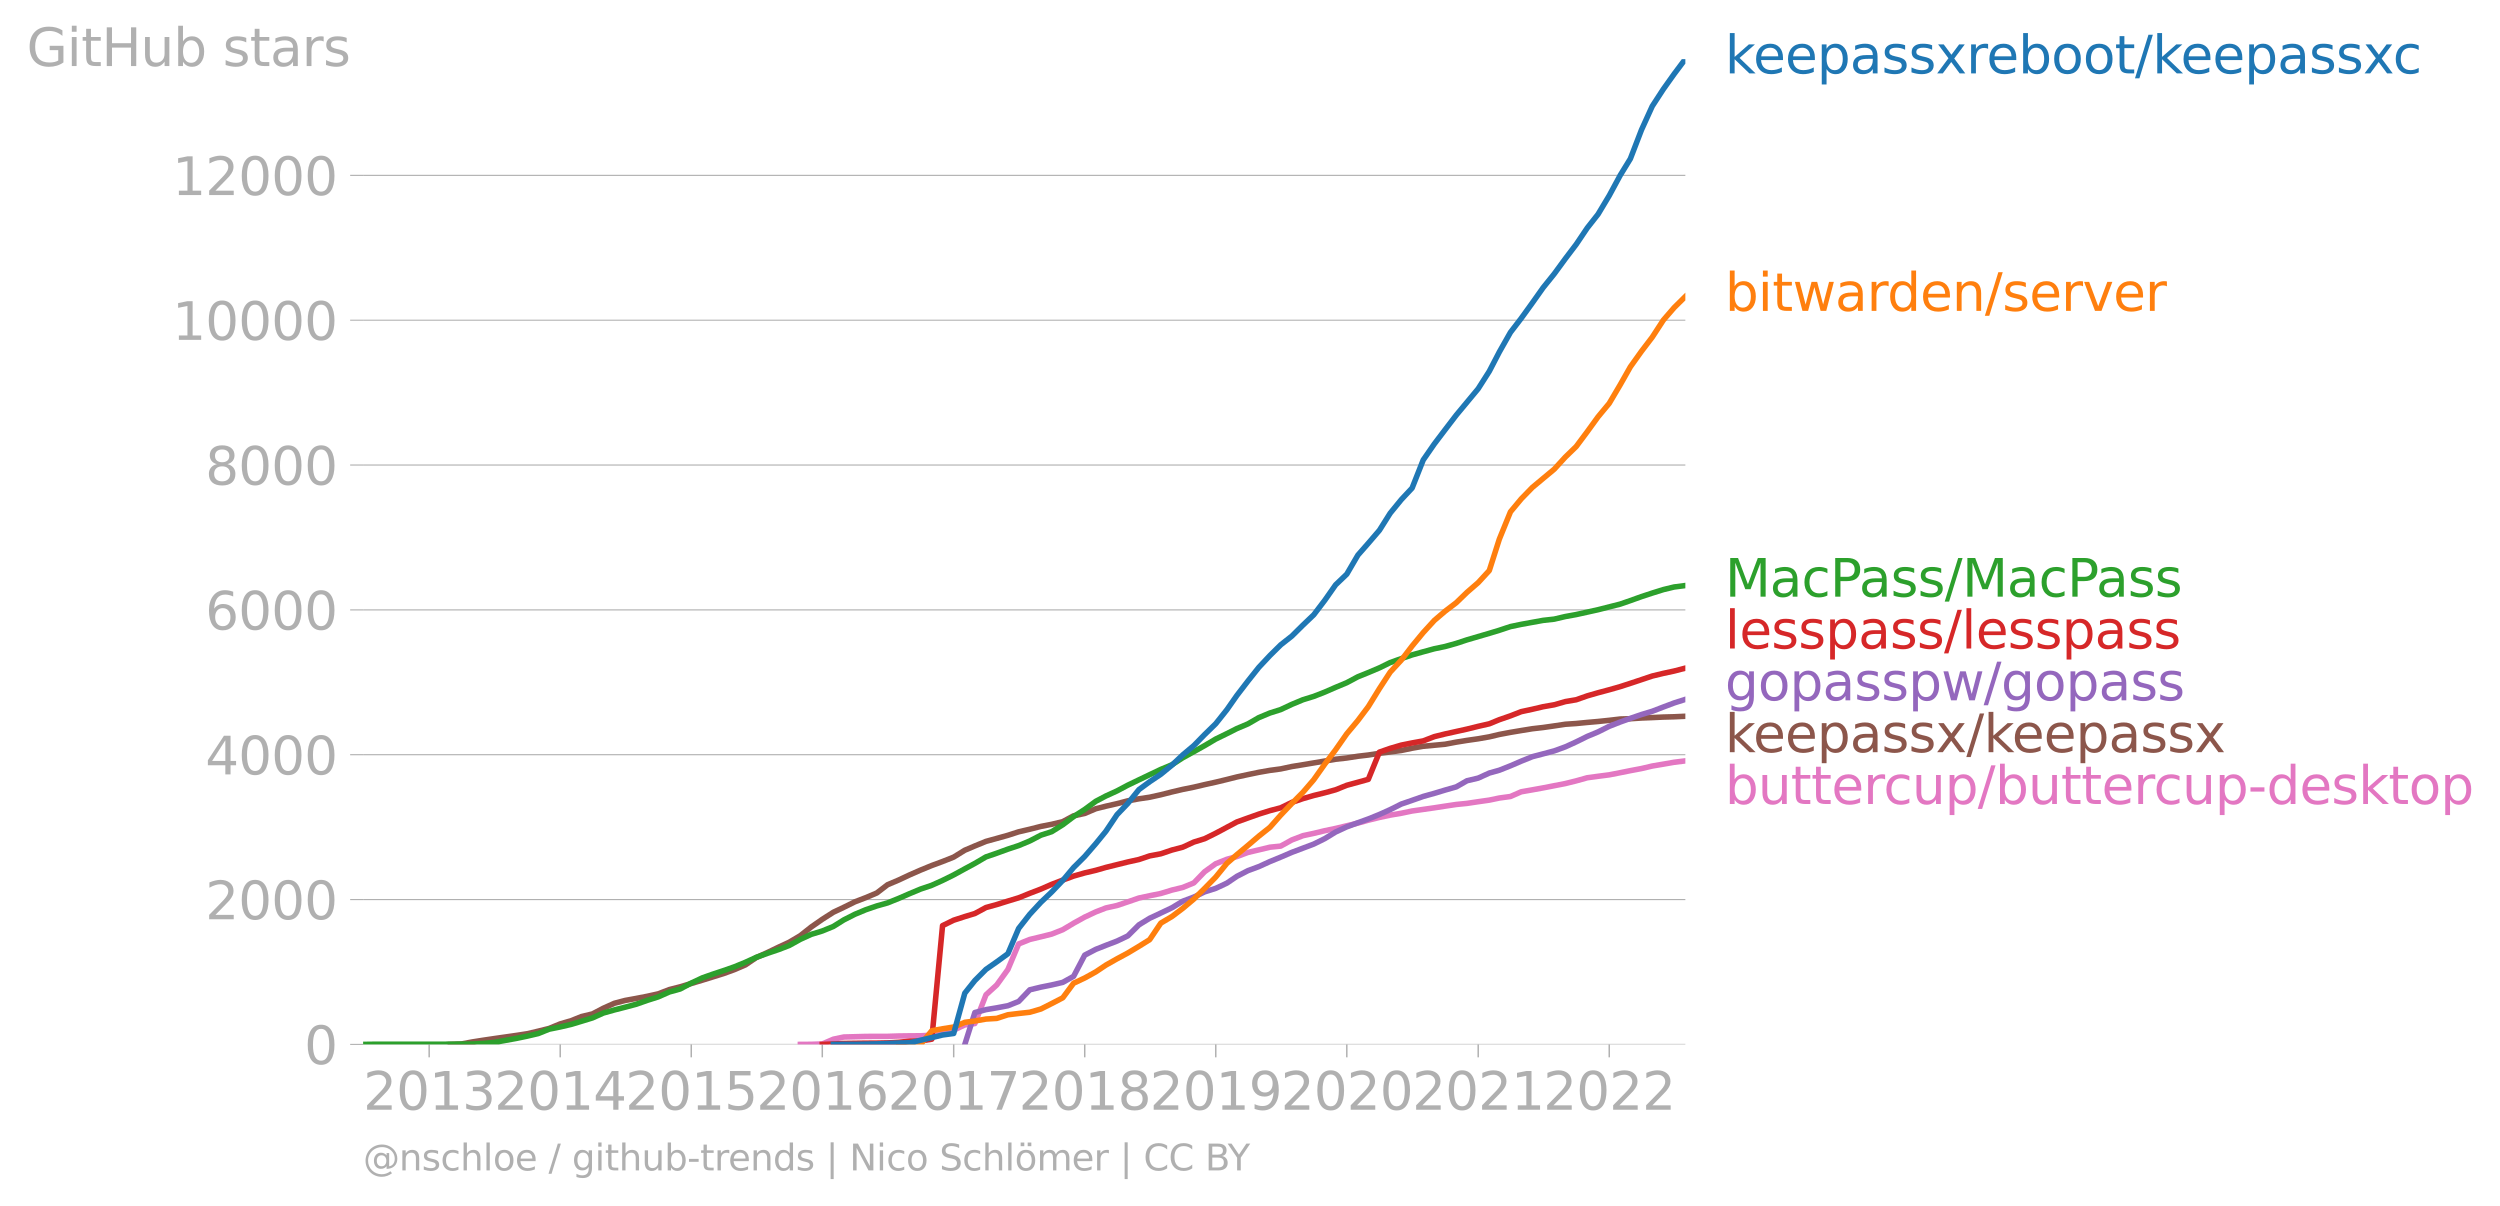 <svg xmlns:xlink="http://www.w3.org/1999/xlink" width="900.291" height="434.142" viewBox="0 0 675.219 325.606" xmlns="http://www.w3.org/2000/svg"><defs><style>*{stroke-linejoin:round;stroke-linecap:butt}</style></defs><g id="figure_1"><path d="M0 325.606h675.219V0H0v325.606z" style="fill:none" id="patch_1"/><g id="axes_1"><path d="M98.073 282.079h357.12V15.967H98.073v266.112z" style="fill:none" id="patch_2"/><g id="matplotlib.axis_1"><g id="xtick_1"><g id="line2d_1"><defs><path id="m5fa709390a" d="M0 0v3.5" style="stroke:#b0b0b0;stroke-width:.4"/></defs><use xlink:href="#m5fa709390a" x="115.915" y="282.079" style="fill:#b0b0b0;stroke:#b0b0b0;stroke-width:.4"/></g><g style="fill:#b0b0b0" transform="matrix(.14 0 0 -.14 98.1 299.717)" id="text_1"><defs><path id="DejaVuSans-32" d="M1228 531h2203V0H469v531q359 372 979 998 621 627 780 809 303 340 423 576 121 236 121 464 0 372-261 606-261 235-680 235-297 0-627-103-329-103-704-313v638q381 153 712 231 332 78 607 78 725 0 1156-363 431-362 431-968 0-288-108-546-107-257-392-607-78-91-497-524-418-433-1181-1211z" transform="scale(.016)"/><path id="DejaVuSans-30" d="M2034 4250q-487 0-733-480-245-479-245-1442 0-959 245-1439 246-480 733-480 491 0 736 480 246 480 246 1439 0 963-246 1442-245 480-736 480zm0 500q785 0 1199-621 414-620 414-1801 0-1178-414-1799Q2819-91 2034-91q-784 0-1198 620-414 621-414 1799 0 1181 414 1801 414 621 1198 621z" transform="scale(.016)"/><path id="DejaVuSans-31" d="M794 531h1031v3560L703 3866v575l1116 225h631V531h1031V0H794v531z" transform="scale(.016)"/><path id="DejaVuSans-33" d="M2597 2516q453-97 707-404 255-306 255-756 0-690-475-1069Q2609-91 1734-91q-293 0-604 58T488 141v609q262-153 574-231 313-78 654-78 593 0 904 234t311 681q0 413-289 645-289 233-804 233h-544v519h569q465 0 712 186t247 536q0 359-255 551-254 193-729 193-260 0-557-57-297-56-653-174v562q360 100 674 150t592 50q719 0 1137-327 419-326 419-882 0-388-222-655t-631-370z" transform="scale(.016)"/></defs><use xlink:href="#DejaVuSans-32"/><use xlink:href="#DejaVuSans-30" x="63.623"/><use xlink:href="#DejaVuSans-31" x="127.246"/><use xlink:href="#DejaVuSans-33" x="190.869"/></g></g><g id="xtick_2"><use xlink:href="#m5fa709390a" x="151.307" y="282.079" style="fill:#b0b0b0;stroke:#b0b0b0;stroke-width:.4" id="line2d_2"/><g style="fill:#b0b0b0" transform="matrix(.14 0 0 -.14 133.492 299.717)" id="text_2"><defs><path id="DejaVuSans-34" d="M2419 4116 825 1625h1594v2491zm-166 550h794V1625h666v-525h-666V0h-628v1100H313v609l1940 2957z" transform="scale(.016)"/></defs><use xlink:href="#DejaVuSans-32"/><use xlink:href="#DejaVuSans-30" x="63.623"/><use xlink:href="#DejaVuSans-31" x="127.246"/><use xlink:href="#DejaVuSans-34" x="190.869"/></g></g><g id="xtick_3"><use xlink:href="#m5fa709390a" x="186.699" y="282.079" style="fill:#b0b0b0;stroke:#b0b0b0;stroke-width:.4" id="line2d_3"/><g style="fill:#b0b0b0" transform="matrix(.14 0 0 -.14 168.884 299.717)" id="text_3"><defs><path id="DejaVuSans-35" d="M691 4666h2478v-532H1269V2991q137 47 274 70 138 23 276 23 781 0 1237-428 457-428 457-1159 0-753-469-1171Q2575-91 1722-91q-294 0-599 50Q819 9 494 109v635q281-153 581-228t634-75q541 0 856 284 316 284 316 772 0 487-316 771-315 285-856 285-253 0-505-56-251-56-513-175v2344z" transform="scale(.016)"/></defs><use xlink:href="#DejaVuSans-32"/><use xlink:href="#DejaVuSans-30" x="63.623"/><use xlink:href="#DejaVuSans-31" x="127.246"/><use xlink:href="#DejaVuSans-35" x="190.869"/></g></g><g id="xtick_4"><use xlink:href="#m5fa709390a" x="222.091" y="282.079" style="fill:#b0b0b0;stroke:#b0b0b0;stroke-width:.4" id="line2d_4"/><g style="fill:#b0b0b0" transform="matrix(.14 0 0 -.14 204.276 299.717)" id="text_4"><defs><path id="DejaVuSans-36" d="M2113 2584q-425 0-674-291-248-290-248-796 0-503 248-796 249-292 674-292t673 292q248 293 248 796 0 506-248 796-248 291-673 291zm1253 1979v-575q-238 112-480 171-242 60-480 60-625 0-955-422-329-422-376-1275 184 272 462 417 279 145 613 145 703 0 1111-427 408-426 408-1160 0-719-425-1154Q2819-91 2113-91q-810 0-1238 620-428 621-428 1799 0 1106 525 1764t1409 658q238 0 480-47t505-140z" transform="scale(.016)"/></defs><use xlink:href="#DejaVuSans-32"/><use xlink:href="#DejaVuSans-30" x="63.623"/><use xlink:href="#DejaVuSans-31" x="127.246"/><use xlink:href="#DejaVuSans-36" x="190.869"/></g></g><g id="xtick_5"><use xlink:href="#m5fa709390a" x="257.58" y="282.079" style="fill:#b0b0b0;stroke:#b0b0b0;stroke-width:.4" id="line2d_5"/><g style="fill:#b0b0b0" transform="matrix(.14 0 0 -.14 239.765 299.717)" id="text_5"><defs><path id="DejaVuSans-37" d="M525 4666h3000v-269L1831 0h-659l1594 4134H525v532z" transform="scale(.016)"/></defs><use xlink:href="#DejaVuSans-32"/><use xlink:href="#DejaVuSans-30" x="63.623"/><use xlink:href="#DejaVuSans-31" x="127.246"/><use xlink:href="#DejaVuSans-37" x="190.869"/></g></g><g id="xtick_6"><use xlink:href="#m5fa709390a" x="292.972" y="282.079" style="fill:#b0b0b0;stroke:#b0b0b0;stroke-width:.4" id="line2d_6"/><g style="fill:#b0b0b0" transform="matrix(.14 0 0 -.14 275.157 299.717)" id="text_6"><defs><path id="DejaVuSans-38" d="M2034 2216q-450 0-708-241-257-241-257-662 0-422 257-663 258-241 708-241t709 242q260 243 260 662 0 421-258 662-257 241-711 241zm-631 268q-406 100-633 378-226 279-226 679 0 559 398 884 399 325 1092 325 697 0 1094-325t397-884q0-400-227-679-226-278-629-378 456-106 710-416 255-309 255-755 0-679-414-1042Q2806-91 2034-91q-771 0-1186 362-414 363-414 1042 0 446 256 755 257 310 713 416zm-231 997q0-362 226-565 227-203 636-203 407 0 636 203 230 203 230 565 0 363-230 566-229 203-636 203-409 0-636-203-226-203-226-566z" transform="scale(.016)"/></defs><use xlink:href="#DejaVuSans-32"/><use xlink:href="#DejaVuSans-30" x="63.623"/><use xlink:href="#DejaVuSans-31" x="127.246"/><use xlink:href="#DejaVuSans-38" x="190.869"/></g></g><g id="xtick_7"><use xlink:href="#m5fa709390a" x="328.364" y="282.079" style="fill:#b0b0b0;stroke:#b0b0b0;stroke-width:.4" id="line2d_7"/><g style="fill:#b0b0b0" transform="matrix(.14 0 0 -.14 310.549 299.717)" id="text_7"><defs><path id="DejaVuSans-39" d="M703 97v575q238-113 481-172 244-59 479-59 625 0 954 420 330 420 377 1277-181-269-460-413-278-144-615-144-700 0-1108 423-408 424-408 1159 0 718 425 1152 425 435 1131 435 810 0 1236-621 427-620 427-1801 0-1103-524-1761Q2575-91 1691-91q-238 0-482 47Q966 3 703 97zm1256 1978q425 0 673 290 249 291 249 798 0 503-249 795-248 292-673 292t-673-292q-248-292-248-795 0-507 248-798 248-290 673-290z" transform="scale(.016)"/></defs><use xlink:href="#DejaVuSans-32"/><use xlink:href="#DejaVuSans-30" x="63.623"/><use xlink:href="#DejaVuSans-31" x="127.246"/><use xlink:href="#DejaVuSans-39" x="190.869"/></g></g><g id="xtick_8"><use xlink:href="#m5fa709390a" x="363.756" y="282.079" style="fill:#b0b0b0;stroke:#b0b0b0;stroke-width:.4" id="line2d_8"/><g style="fill:#b0b0b0" transform="matrix(.14 0 0 -.14 345.94 299.717)" id="text_8"><use xlink:href="#DejaVuSans-32"/><use xlink:href="#DejaVuSans-30" x="63.623"/><use xlink:href="#DejaVuSans-32" x="127.246"/><use xlink:href="#DejaVuSans-30" x="190.869"/></g></g><g id="xtick_9"><use xlink:href="#m5fa709390a" x="399.245" y="282.079" style="fill:#b0b0b0;stroke:#b0b0b0;stroke-width:.4" id="line2d_9"/><g style="fill:#b0b0b0" transform="matrix(.14 0 0 -.14 381.43 299.717)" id="text_9"><use xlink:href="#DejaVuSans-32"/><use xlink:href="#DejaVuSans-30" x="63.623"/><use xlink:href="#DejaVuSans-32" x="127.246"/><use xlink:href="#DejaVuSans-31" x="190.869"/></g></g><g id="xtick_10"><use xlink:href="#m5fa709390a" x="434.637" y="282.079" style="fill:#b0b0b0;stroke:#b0b0b0;stroke-width:.4" id="line2d_10"/><g style="fill:#b0b0b0" transform="matrix(.14 0 0 -.14 416.822 299.717)" id="text_10"><use xlink:href="#DejaVuSans-32"/><use xlink:href="#DejaVuSans-30" x="63.623"/><use xlink:href="#DejaVuSans-32" x="127.246"/><use xlink:href="#DejaVuSans-32" x="190.869"/></g></g></g><g id="matplotlib.axis_2"><g id="ytick_1"><path d="M98.073 282.079h357.12" clip-path="url(#p18f55f72d2)" style="fill:none;stroke:#b0b0b0;stroke-width:.3;stroke-linecap:square" id="line2d_11"/><g id="line2d_12"><defs><path id="mf8db363293" d="M0 0h-3.5" style="stroke:#b0b0b0;stroke-width:.3"/></defs><use xlink:href="#mf8db363293" x="98.073" y="282.079" style="fill:#b0b0b0;stroke:#b0b0b0;stroke-width:.3"/></g><use xlink:href="#DejaVuSans-30" style="fill:#b0b0b0" transform="matrix(.14 0 0 -.14 82.166 287.398)" id="text_11"/></g><g id="ytick_2"><path d="M98.073 242.96h357.12" clip-path="url(#p18f55f72d2)" style="fill:none;stroke:#b0b0b0;stroke-width:.3;stroke-linecap:square" id="line2d_13"/><use xlink:href="#mf8db363293" x="98.073" y="242.959" style="fill:#b0b0b0;stroke:#b0b0b0;stroke-width:.3" id="line2d_14"/><g style="fill:#b0b0b0" transform="matrix(.14 0 0 -.14 55.443 248.278)" id="text_12"><use xlink:href="#DejaVuSans-32"/><use xlink:href="#DejaVuSans-30" x="63.623"/><use xlink:href="#DejaVuSans-30" x="127.246"/><use xlink:href="#DejaVuSans-30" x="190.869"/></g></g><g id="ytick_3"><path d="M98.073 203.84h357.12" clip-path="url(#p18f55f72d2)" style="fill:none;stroke:#b0b0b0;stroke-width:.3;stroke-linecap:square" id="line2d_15"/><use xlink:href="#mf8db363293" x="98.073" y="203.84" style="fill:#b0b0b0;stroke:#b0b0b0;stroke-width:.3" id="line2d_16"/><g style="fill:#b0b0b0" transform="matrix(.14 0 0 -.14 55.443 209.158)" id="text_13"><use xlink:href="#DejaVuSans-34"/><use xlink:href="#DejaVuSans-30" x="63.623"/><use xlink:href="#DejaVuSans-30" x="127.246"/><use xlink:href="#DejaVuSans-30" x="190.869"/></g></g><g id="ytick_4"><path d="M98.073 164.72h357.12" clip-path="url(#p18f55f72d2)" style="fill:none;stroke:#b0b0b0;stroke-width:.3;stroke-linecap:square" id="line2d_17"/><use xlink:href="#mf8db363293" x="98.073" y="164.72" style="fill:#b0b0b0;stroke:#b0b0b0;stroke-width:.3" id="line2d_18"/><g style="fill:#b0b0b0" transform="matrix(.14 0 0 -.14 55.443 170.039)" id="text_14"><use xlink:href="#DejaVuSans-36"/><use xlink:href="#DejaVuSans-30" x="63.623"/><use xlink:href="#DejaVuSans-30" x="127.246"/><use xlink:href="#DejaVuSans-30" x="190.869"/></g></g><g id="ytick_5"><path d="M98.073 125.6h357.12" clip-path="url(#p18f55f72d2)" style="fill:none;stroke:#b0b0b0;stroke-width:.3;stroke-linecap:square" id="line2d_19"/><use xlink:href="#mf8db363293" x="98.073" y="125.6" style="fill:#b0b0b0;stroke:#b0b0b0;stroke-width:.3" id="line2d_20"/><g style="fill:#b0b0b0" transform="matrix(.14 0 0 -.14 55.443 130.919)" id="text_15"><use xlink:href="#DejaVuSans-38"/><use xlink:href="#DejaVuSans-30" x="63.623"/><use xlink:href="#DejaVuSans-30" x="127.246"/><use xlink:href="#DejaVuSans-30" x="190.869"/></g></g><g id="ytick_6"><path d="M98.073 86.48h357.12" clip-path="url(#p18f55f72d2)" style="fill:none;stroke:#b0b0b0;stroke-width:.3;stroke-linecap:square" id="line2d_21"/><use xlink:href="#mf8db363293" x="98.073" y="86.48" style="fill:#b0b0b0;stroke:#b0b0b0;stroke-width:.3" id="line2d_22"/><g style="fill:#b0b0b0" transform="matrix(.14 0 0 -.14 46.536 91.8)" id="text_16"><use xlink:href="#DejaVuSans-31"/><use xlink:href="#DejaVuSans-30" x="63.623"/><use xlink:href="#DejaVuSans-30" x="127.246"/><use xlink:href="#DejaVuSans-30" x="190.869"/><use xlink:href="#DejaVuSans-30" x="254.492"/></g></g><g id="ytick_7"><path d="M98.073 47.36h357.12" clip-path="url(#p18f55f72d2)" style="fill:none;stroke:#b0b0b0;stroke-width:.3;stroke-linecap:square" id="line2d_23"/><use xlink:href="#mf8db363293" x="98.073" y="47.361" style="fill:#b0b0b0;stroke:#b0b0b0;stroke-width:.3" id="line2d_24"/><g style="fill:#b0b0b0" transform="matrix(.14 0 0 -.14 46.536 52.68)" id="text_17"><use xlink:href="#DejaVuSans-31"/><use xlink:href="#DejaVuSans-32" x="63.623"/><use xlink:href="#DejaVuSans-30" x="127.246"/><use xlink:href="#DejaVuSans-30" x="190.869"/><use xlink:href="#DejaVuSans-30" x="254.492"/></g></g><g style="fill:#b0b0b0" transform="matrix(.14 0 0 -.14 7.2 17.838)" id="text_18"><defs><path id="DejaVuSans-47" d="M3809 666v1253H2778v519h1656V434q-365-259-806-392-440-133-940-133-1094 0-1712 639-617 640-617 1780 0 1144 617 1783 618 639 1712 639 456 0 867-113 411-112 758-331v-672q-350 297-744 447t-828 150q-857 0-1287-478-429-478-429-1425 0-944 429-1422 430-478 1287-478 334 0 596 58 263 58 472 180z" transform="scale(.016)"/><path id="DejaVuSans-69" d="M603 3500h575V0H603v3500zm0 1363h575v-729H603v729z" transform="scale(.016)"/><path id="DejaVuSans-74" d="M1172 4494v-994h1184v-447H1172V1153q0-428 117-550t477-122h590V0h-590q-666 0-919 248-253 249-253 905v1900H172v447h422v994h578z" transform="scale(.016)"/><path id="DejaVuSans-48" d="M628 4666h631V2753h2294v1913h631V0h-631v2222H1259V0H628v4666z" transform="scale(.016)"/><path id="DejaVuSans-75" d="M544 1381v2119h575V1403q0-497 193-746 194-248 582-248 465 0 735 297 271 297 271 810v1984h575V0h-575v538q-209-319-486-474-276-155-642-155-603 0-916 375-312 375-312 1097zm1447 2203z" transform="scale(.016)"/><path id="DejaVuSans-62" d="M3116 1747q0 634-261 995t-717 361q-457 0-718-361t-261-995q0-634 261-995t718-361q456 0 717 361t261 995zM1159 2969q182 312 458 463 277 152 661 152 638 0 1036-506 399-506 399-1331T3314 415Q2916-91 2278-91q-384 0-661 152-276 152-458 464V0H581v4863h578V2969z" transform="scale(.016)"/><path id="DejaVuSans-73" d="M2834 3397v-544q-243 125-506 187-262 63-544 63-428 0-642-131t-214-394q0-200 153-314t616-217l197-44q612-131 870-370t258-667q0-488-386-773Q2250-91 1575-91q-281 0-586 55T347 128v594q319-166 628-249 309-82 613-82 406 0 624 139 219 139 219 392 0 234-158 359-157 125-692 241l-200 47q-534 112-772 345-237 233-237 639 0 494 350 762 350 269 994 269 318 0 599-47 282-46 519-140z" transform="scale(.016)"/><path id="DejaVuSans-61" d="M2194 1759q-697 0-966-159t-269-544q0-306 202-486 202-179 548-179 479 0 768 339t289 901v128h-572zm1147 238V0h-575v531q-197-318-491-470T1556-91q-537 0-855 302-317 302-317 808 0 590 395 890 396 300 1180 300h807v57q0 397-261 614t-733 217q-300 0-585-72-284-72-546-216v532q315 122 612 182 297 61 578 61 760 0 1135-394 375-393 375-1193z" transform="scale(.016)"/><path id="DejaVuSans-72" d="M2631 2963q-97 56-211 82-114 27-251 27-488 0-749-317t-261-911V0H581v3500h578v-544q182 319 472 473 291 155 707 155 59 0 131-8 72-7 159-23l3-590z" transform="scale(.016)"/></defs><use xlink:href="#DejaVuSans-47"/><use xlink:href="#DejaVuSans-69" x="77.49"/><use xlink:href="#DejaVuSans-74" x="105.273"/><use xlink:href="#DejaVuSans-48" x="144.482"/><use xlink:href="#DejaVuSans-75" x="219.678"/><use xlink:href="#DejaVuSans-62" x="283.057"/><use xlink:href="#DejaVuSans-20" x="346.533"/><use xlink:href="#DejaVuSans-73" x="378.32"/><use xlink:href="#DejaVuSans-74" x="430.42"/><use xlink:href="#DejaVuSans-61" x="469.629"/><use xlink:href="#DejaVuSans-72" x="530.908"/><use xlink:href="#DejaVuSans-73" x="572.021"/></g></g><path d="m216.176 282.079 2.909-.02 3.006-.097 3.006-1.291 2.811-.587 3.006-.078 2.91-.079 3.005-.02h2.91l3.005-.097 3.006-.04 2.909-.019 3.006-.156 2.909-.841 3.006-.528 3.006-1.409 2.715-.371 3.005-7.766 2.91-2.66 3.005-4.166 2.91-6.905 3.005-1.212 3.006-.724 2.909-.724 3.006-1.193 2.909-1.74 3.006-1.663 3.006-1.409 2.715-1.056 3.005-.665 2.91-.978 3.005-1.037 2.91-.625 3.005-.607 3.006-.92 2.909-.703 3.006-1.233 2.909-3.012 3.006-2.17 3.006-1.194 2.715-.743 3.005-1.115 2.91-.685 3.005-.724 2.91-.293 3.005-1.663 3.006-1.154 2.909-.625 3.006-.724 2.909-.607 3.006-.723 3.006-.724 2.812-.782 3.005-.744 2.91-.626 3.005-.508 2.91-.606 3.005-.43 3.006-.431 2.909-.45 3.006-.45 2.909-.293 3.006-.45 3.006-.43 2.715-.568 3.005-.41 2.91-1.272 3.005-.528 2.91-.528 3.005-.587 3.006-.587 2.909-.723 3.006-.841 2.909-.392 3.006-.39 3.006-.588 2.715-.547 3.005-.568 2.91-.684 3.005-.509 2.91-.508 3.005-.372" clip-path="url(#p18f55f72d2)" style="fill:none;stroke:#e377c2;stroke-width:1.5;stroke-linecap:square" id="line2d_25"/><path d="m121.635 282.079 3.006-.117 2.91-.548 3.005-.47 2.91-.43 3.005-.43 3.006-.43 2.909-.45 3.006-.704 2.909-.724 3.006-1.232 3.005-.88 2.715-1.096 3.006-.724 2.91-1.525 3.005-1.35 2.91-.763 3.005-.548 3.006-.586 2.909-.646 3.006-1.154 2.909-.743 3.006-.9 3.006-.9 2.715-.84 3.005-.94 2.91-1.056 3.005-1.29 2.91-1.976 3.005-1.35 3.006-1.447 2.909-1.35 3.006-1.78 2.909-2.308 3.006-2.093 3.006-1.917 2.811-1.33 3.006-1.486 2.91-1.115 3.005-1.272 2.91-2.23 3.005-1.27 3.006-1.41 2.909-1.27 3.006-1.233 2.909-1.076 3.006-1.193 3.006-1.858 2.715-1.154 3.005-1.232 2.91-.802 3.005-.841 2.91-.94 3.005-.703 3.006-.763 2.909-.567 3.006-.724 2.909-1.565 3.006-.645 3.006-1.272 2.715-.684 3.005-.685 2.91-.763 3.005-.548 2.91-.43 3.005-.665 3.006-.763 2.909-.684 3.006-.607 2.909-.684 3.006-.665 3.006-.724 2.715-.685 3.005-.645 2.91-.606 3.005-.529 2.91-.39 3.005-.646 3.006-.49 2.909-.488 3.006-.509 2.909-.489 3.006-.332 3.006-.47 2.812-.332 3.005-.47 2.91-.352 3.005-.41 2.91-.607 3.005-.528 3.006-.274 2.909-.274 3.006-.567 2.909-.47 3.006-.43 3.006-.528 2.715-.645 3.005-.567 2.91-.49 3.005-.488 2.91-.333 3.005-.43 3.006-.45 2.909-.196 3.006-.293 2.909-.254 3.006-.313 3.006-.352 2.715-.079 3.005-.195 2.91-.118 3.005-.137 2.91-.078 3.005-.137" clip-path="url(#p18f55f72d2)" style="fill:none;stroke:#8c564b;stroke-width:1.5;stroke-linecap:square" id="line2d_26"/><path d="m260.586 282.079 2.715-8.606 3.005-.783 2.91-.489 3.005-.567 2.91-1.154 3.005-3.15 3.006-.723 2.909-.587 3.006-.704 2.909-1.623 3.006-5.731 3.006-1.565 2.715-1.076 3.005-1.154 2.91-1.389 3.005-2.992 2.91-1.78 3.005-1.409 3.006-1.427 2.909-1.76 3.006-1.135 2.909-1.39 3.006-.958 3.006-1.408 2.715-1.838 3.005-1.546 2.91-1.075 3.005-1.37 2.91-1.193 3.005-1.29 3.006-1.135 2.909-1.096 3.006-1.486 2.909-1.78 3.006-1.389 3.006-1.115 2.812-1.017 3.005-1.213 2.91-1.31 3.005-1.506 2.91-.998 3.005-1.056 3.006-.841 2.909-.88 3.006-.86 2.909-1.663 3.006-.705 3.006-1.369 2.715-.763 3.005-1.193 2.91-1.252 3.005-1.212 2.91-.763 3.005-.802 3.006-1.096 2.909-1.33 3.006-1.486 2.909-1.213 3.006-1.506 3.006-1.174 2.715-.978 3.005-1.036 2.91-.88 3.005-1.154 2.91-1.096 3.005-.958" clip-path="url(#p18f55f72d2)" style="fill:none;stroke:#9467bd;stroke-width:1.5;stroke-linecap:square" id="line2d_27"/><g style="fill:#1f77b4" transform="matrix(.14 0 0 -.14 465.907 19.83)" id="text_19"><defs><path id="DejaVuSans-6b" d="M581 4863h578V1991l1716 1509h734L1753 1863 3688 0h-750L1159 1709V0H581v4863z" transform="scale(.016)"/><path id="DejaVuSans-65" d="M3597 1894v-281H953q38-594 358-905t892-311q331 0 642 81t618 244V178Q3153 47 2828-22t-659-69q-838 0-1327 487-489 488-489 1320 0 859 464 1363 464 505 1252 505 706 0 1117-455 411-454 411-1235zm-575 169q-6 471-264 752-258 282-683 282-481 0-770-272t-333-766l2050 4z" transform="scale(.016)"/><path id="DejaVuSans-70" d="M1159 525v-1856H581v4831h578v-531q182 312 458 463 277 152 661 152 638 0 1036-506 399-506 399-1331T3314 415Q2916-91 2278-91q-384 0-661 152-276 152-458 464zm1957 1222q0 634-261 995t-717 361q-457 0-718-361t-261-995q0-634 261-995t718-361q456 0 717 361t261 995z" transform="scale(.016)"/><path id="DejaVuSans-78" d="M3513 3500 2247 1797 3578 0h-678L1881 1375 863 0H184l1360 1831L300 3500h678l928-1247 928 1247h679z" transform="scale(.016)"/><path id="DejaVuSans-6f" d="M1959 3097q-462 0-731-361t-269-989q0-628 267-989 268-361 733-361 460 0 728 362 269 363 269 988 0 622-269 986-268 364-728 364zm0 487q750 0 1178-488 429-487 429-1349 0-859-429-1349Q2709-91 1959-91q-753 0-1180 489-426 490-426 1349 0 862 426 1349 427 488 1180 488z" transform="scale(.016)"/><path id="DejaVuSans-2f" d="M1625 4666h531L531-594H0l1625 5260z" transform="scale(.016)"/><path id="DejaVuSans-63" d="M3122 3366v-538q-244 135-489 202t-495 67q-560 0-870-355-309-354-309-995t309-996q310-354 870-354 250 0 495 67t489 202V134Q2881 22 2623-34q-257-57-548-57-791 0-1257 497-465 497-465 1341 0 856 470 1346 471 491 1290 491 265 0 518-55 253-54 491-163z" transform="scale(.016)"/></defs><use xlink:href="#DejaVuSans-6b"/><use xlink:href="#DejaVuSans-65" x="54.285"/><use xlink:href="#DejaVuSans-65" x="115.809"/><use xlink:href="#DejaVuSans-70" x="177.332"/><use xlink:href="#DejaVuSans-61" x="240.809"/><use xlink:href="#DejaVuSans-73" x="302.088"/><use xlink:href="#DejaVuSans-73" x="354.188"/><use xlink:href="#DejaVuSans-78" x="406.287"/><use xlink:href="#DejaVuSans-72" x="465.467"/><use xlink:href="#DejaVuSans-65" x="504.33"/><use xlink:href="#DejaVuSans-62" x="565.854"/><use xlink:href="#DejaVuSans-6f" x="629.33"/><use xlink:href="#DejaVuSans-6f" x="690.512"/><use xlink:href="#DejaVuSans-74" x="751.693"/><use xlink:href="#DejaVuSans-2f" x="790.902"/><use xlink:href="#DejaVuSans-6b" x="824.594"/><use xlink:href="#DejaVuSans-65" x="878.879"/><use xlink:href="#DejaVuSans-65" x="940.402"/><use xlink:href="#DejaVuSans-70" x="1001.926"/><use xlink:href="#DejaVuSans-61" x="1065.402"/><use xlink:href="#DejaVuSans-73" x="1126.682"/><use xlink:href="#DejaVuSans-73" x="1178.781"/><use xlink:href="#DejaVuSans-78" x="1230.881"/><use xlink:href="#DejaVuSans-63" x="1288.311"/></g><g style="fill:#ff7f0e" transform="matrix(.14 0 0 -.14 465.907 83.967)" id="text_20"><defs><path id="DejaVuSans-77" d="M269 3500h575l719-2731 715 2731h678l719-2731 716 2731h575L4050 0h-678l-753 2869L1863 0h-679L269 3500z" transform="scale(.016)"/><path id="DejaVuSans-64" d="M2906 2969v1894h575V0h-575v525q-181-312-458-464-276-152-664-152-634 0-1033 506-398 507-398 1332t398 1331q399 506 1033 506 388 0 664-152 277-151 458-463zM947 1747q0-634 261-995t717-361q456 0 718 361 263 361 263 995t-263 995q-262 361-718 361t-717-361q-261-361-261-995z" transform="scale(.016)"/><path id="DejaVuSans-6e" d="M3513 2113V0h-575v2094q0 497-194 743-194 247-581 247-466 0-735-297-269-296-269-809V0H581v3500h578v-544q207 316 486 472 280 156 646 156 603 0 912-373 310-373 310-1098z" transform="scale(.016)"/><path id="DejaVuSans-76" d="M191 3500h609L1894 563l1094 2937h609L2284 0h-781L191 3500z" transform="scale(.016)"/></defs><use xlink:href="#DejaVuSans-62"/><use xlink:href="#DejaVuSans-69" x="63.477"/><use xlink:href="#DejaVuSans-74" x="91.26"/><use xlink:href="#DejaVuSans-77" x="130.469"/><use xlink:href="#DejaVuSans-61" x="212.256"/><use xlink:href="#DejaVuSans-72" x="273.535"/><use xlink:href="#DejaVuSans-64" x="312.898"/><use xlink:href="#DejaVuSans-65" x="376.375"/><use xlink:href="#DejaVuSans-6e" x="437.898"/><use xlink:href="#DejaVuSans-2f" x="501.277"/><use xlink:href="#DejaVuSans-73" x="534.969"/><use xlink:href="#DejaVuSans-65" x="587.068"/><use xlink:href="#DejaVuSans-72" x="648.592"/><use xlink:href="#DejaVuSans-76" x="689.705"/><use xlink:href="#DejaVuSans-65" x="748.885"/><use xlink:href="#DejaVuSans-72" x="810.408"/></g><g style="fill:#2ca02c" transform="matrix(.14 0 0 -.14 465.907 161.152)" id="text_21"><defs><path id="DejaVuSans-4d" d="M628 4666h941l1190-3175 1197 3175h941V0h-616v4097L3078 897h-634L1241 4097V0H628v4666z" transform="scale(.016)"/><path id="DejaVuSans-50" d="M1259 4147V2394h794q441 0 681 228 241 228 241 650 0 419-241 647-240 228-681 228h-794zm-631 519h1425q785 0 1186-355 402-355 402-1039 0-691-402-1044-401-353-1186-353h-794V0H628v4666z" transform="scale(.016)"/></defs><use xlink:href="#DejaVuSans-4d"/><use xlink:href="#DejaVuSans-61" x="86.279"/><use xlink:href="#DejaVuSans-63" x="147.559"/><use xlink:href="#DejaVuSans-50" x="202.539"/><use xlink:href="#DejaVuSans-61" x="258.342"/><use xlink:href="#DejaVuSans-73" x="319.621"/><use xlink:href="#DejaVuSans-73" x="371.721"/><use xlink:href="#DejaVuSans-2f" x="423.82"/><use xlink:href="#DejaVuSans-4d" x="457.512"/><use xlink:href="#DejaVuSans-61" x="543.791"/><use xlink:href="#DejaVuSans-63" x="605.07"/><use xlink:href="#DejaVuSans-50" x="660.051"/><use xlink:href="#DejaVuSans-61" x="715.854"/><use xlink:href="#DejaVuSans-73" x="777.133"/><use xlink:href="#DejaVuSans-73" x="829.232"/></g><g style="fill:#d62728" transform="matrix(.14 0 0 -.14 465.907 175.152)" id="text_22"><defs><path id="DejaVuSans-6c" d="M603 4863h575V0H603v4863z" transform="scale(.016)"/></defs><use xlink:href="#DejaVuSans-6c"/><use xlink:href="#DejaVuSans-65" x="27.783"/><use xlink:href="#DejaVuSans-73" x="89.307"/><use xlink:href="#DejaVuSans-73" x="141.406"/><use xlink:href="#DejaVuSans-70" x="193.506"/><use xlink:href="#DejaVuSans-61" x="256.982"/><use xlink:href="#DejaVuSans-73" x="318.262"/><use xlink:href="#DejaVuSans-73" x="370.361"/><use xlink:href="#DejaVuSans-2f" x="422.461"/><use xlink:href="#DejaVuSans-6c" x="456.152"/><use xlink:href="#DejaVuSans-65" x="483.936"/><use xlink:href="#DejaVuSans-73" x="545.459"/><use xlink:href="#DejaVuSans-73" x="597.559"/><use xlink:href="#DejaVuSans-70" x="649.658"/><use xlink:href="#DejaVuSans-61" x="713.135"/><use xlink:href="#DejaVuSans-73" x="774.414"/><use xlink:href="#DejaVuSans-73" x="826.514"/></g><g style="fill:#9467bd" transform="matrix(.14 0 0 -.14 465.907 189.152)" id="text_23"><defs><path id="DejaVuSans-67" d="M2906 1791q0 625-258 968-257 344-723 344-462 0-720-344-258-343-258-968 0-622 258-966t720-344q466 0 723 344 258 344 258 966zm575-1357q0-893-397-1329-396-436-1215-436-303 0-572 45t-522 139v559q253-137 500-202 247-66 503-66 566 0 847 295t281 892v285q-178-310-456-463T1784 0Q1141 0 747 490 353 981 353 1791q0 812 394 1302 394 491 1037 491 388 0 666-153t456-462v531h575V434z" transform="scale(.016)"/></defs><use xlink:href="#DejaVuSans-67"/><use xlink:href="#DejaVuSans-6f" x="63.477"/><use xlink:href="#DejaVuSans-70" x="124.658"/><use xlink:href="#DejaVuSans-61" x="188.135"/><use xlink:href="#DejaVuSans-73" x="249.414"/><use xlink:href="#DejaVuSans-73" x="301.514"/><use xlink:href="#DejaVuSans-70" x="353.613"/><use xlink:href="#DejaVuSans-77" x="417.09"/><use xlink:href="#DejaVuSans-2f" x="498.877"/><use xlink:href="#DejaVuSans-67" x="532.568"/><use xlink:href="#DejaVuSans-6f" x="596.045"/><use xlink:href="#DejaVuSans-70" x="657.227"/><use xlink:href="#DejaVuSans-61" x="720.703"/><use xlink:href="#DejaVuSans-73" x="781.982"/><use xlink:href="#DejaVuSans-73" x="834.082"/></g><g style="fill:#8c564b" transform="matrix(.14 0 0 -.14 465.907 203.152)" id="text_24"><use xlink:href="#DejaVuSans-6b"/><use xlink:href="#DejaVuSans-65" x="54.285"/><use xlink:href="#DejaVuSans-65" x="115.809"/><use xlink:href="#DejaVuSans-70" x="177.332"/><use xlink:href="#DejaVuSans-61" x="240.809"/><use xlink:href="#DejaVuSans-73" x="302.088"/><use xlink:href="#DejaVuSans-73" x="354.188"/><use xlink:href="#DejaVuSans-78" x="406.287"/><use xlink:href="#DejaVuSans-2f" x="465.467"/><use xlink:href="#DejaVuSans-6b" x="499.158"/><use xlink:href="#DejaVuSans-65" x="553.443"/><use xlink:href="#DejaVuSans-65" x="614.967"/><use xlink:href="#DejaVuSans-70" x="676.49"/><use xlink:href="#DejaVuSans-61" x="739.967"/><use xlink:href="#DejaVuSans-73" x="801.246"/><use xlink:href="#DejaVuSans-73" x="853.346"/><use xlink:href="#DejaVuSans-78" x="905.445"/></g><g style="fill:#e377c2" transform="matrix(.14 0 0 -.14 465.907 217.152)" id="text_25"><defs><path id="DejaVuSans-2d" d="M313 2009h1684v-512H313v512z" transform="scale(.016)"/></defs><use xlink:href="#DejaVuSans-62"/><use xlink:href="#DejaVuSans-75" x="63.477"/><use xlink:href="#DejaVuSans-74" x="126.855"/><use xlink:href="#DejaVuSans-74" x="166.064"/><use xlink:href="#DejaVuSans-65" x="205.273"/><use xlink:href="#DejaVuSans-72" x="266.797"/><use xlink:href="#DejaVuSans-63" x="305.66"/><use xlink:href="#DejaVuSans-75" x="360.641"/><use xlink:href="#DejaVuSans-70" x="424.02"/><use xlink:href="#DejaVuSans-2f" x="487.496"/><use xlink:href="#DejaVuSans-62" x="521.188"/><use xlink:href="#DejaVuSans-75" x="584.664"/><use xlink:href="#DejaVuSans-74" x="648.043"/><use xlink:href="#DejaVuSans-74" x="687.252"/><use xlink:href="#DejaVuSans-65" x="726.461"/><use xlink:href="#DejaVuSans-72" x="787.984"/><use xlink:href="#DejaVuSans-63" x="826.848"/><use xlink:href="#DejaVuSans-75" x="881.828"/><use xlink:href="#DejaVuSans-70" x="945.207"/><use xlink:href="#DejaVuSans-2d" x="1008.684"/><use xlink:href="#DejaVuSans-64" x="1044.768"/><use xlink:href="#DejaVuSans-65" x="1108.244"/><use xlink:href="#DejaVuSans-73" x="1169.768"/><use xlink:href="#DejaVuSans-6b" x="1221.867"/><use xlink:href="#DejaVuSans-74" x="1279.777"/><use xlink:href="#DejaVuSans-6f" x="1318.986"/><use xlink:href="#DejaVuSans-70" x="1380.168"/></g><g style="fill:#b0b0b0" transform="matrix(.097 0 0 -.097 98.073 316.115)" id="text_26"><defs><path id="DejaVuSans-40" d="M2381 1678q0-447 222-702 222-254 610-254 384 0 604 256 221 256 221 700 0 438-225 695-225 258-607 258-378 0-602-256-223-256-223-697zm1703-934q-187-241-429-355t-564-114q-538 0-874 389t-336 1014q0 625 337 1015 338 391 873 391 322 0 565-117 244-117 428-354v409h447V722q457 69 714 417 258 349 258 902 0 334-99 628-98 294-298 544-325 409-792 626t-1017 217q-384 0-738-102-353-101-653-301-490-319-767-836-276-517-276-1120 0-497 179-932 180-434 521-765 328-325 759-495 431-171 922-171 403 0 792 136t714 389l281-347q-390-303-851-464t-936-161q-578 0-1091 205-512 205-912 595Q841 78 631 592q-209 514-209 1105 0 569 212 1084 213 516 607 907 403 396 931 607t1119 211q662 0 1229-272 568-271 952-771 234-307 357-666 124-359 124-744 0-822-497-1297T4084 263v481z" transform="scale(.016)"/><path id="DejaVuSans-68" d="M3513 2113V0h-575v2094q0 497-194 743-194 247-581 247-466 0-735-297-269-296-269-809V0H581v4863h578V2956q207 316 486 472 280 156 646 156 603 0 912-373 310-373 310-1098z" transform="scale(.016)"/><path id="DejaVuSans-7c" d="M1344 4891v-6400H813v6400h531z" transform="scale(.016)"/><path id="DejaVuSans-4e" d="M628 4666h850L3547 763v3903h612V0h-850L1241 3903V0H628v4666z" transform="scale(.016)"/><path id="DejaVuSans-53" d="M3425 4513v-616q-359 172-678 256-319 85-616 85-515 0-795-200t-280-569q0-310 186-468 186-157 705-254l381-78q706-135 1042-474t336-907q0-679-455-1029Q2797-91 1919-91q-331 0-705 75-373 75-773 222v650q384-215 753-325 369-109 725-109 540 0 834 212 294 213 294 607 0 343-211 537t-692 291l-385 75q-706 140-1022 440-315 300-315 835 0 619 436 975t1201 356q329 0 669-60 341-59 697-177z" transform="scale(.016)"/><path id="DejaVuSans-f6" d="M1959 3097q-462 0-731-361t-269-989q0-628 267-989 268-361 733-361 460 0 728 362 269 363 269 988 0 622-269 986-268 364-728 364zm0 487q750 0 1178-488 429-487 429-1349 0-859-429-1349Q2709-91 1959-91q-753 0-1180 489-426 490-426 1349 0 862 426 1349 427 488 1180 488zm295 1266h634v-631h-634v631zm-1222 0h634v-631h-634v631z" transform="scale(.016)"/><path id="DejaVuSans-6d" d="M3328 2828q216 388 516 572t706 184q547 0 844-383 297-382 297-1088V0h-578v2094q0 503-179 746-178 244-543 244-447 0-707-297-259-296-259-809V0h-578v2094q0 506-178 748t-550 242q-441 0-701-298-259-298-259-808V0H581v3500h578v-544q197 322 472 475t653 153q382 0 649-194 267-193 395-562z" transform="scale(.016)"/><path id="DejaVuSans-43" d="M4122 4306v-665q-319 297-680 443-361 147-767 147-800 0-1225-489t-425-1414q0-922 425-1411t1225-489q406 0 767 147t680 444V359q-331-225-702-338-370-112-782-112-1060 0-1670 648-609 649-609 1771 0 1125 609 1773 610 649 1670 649 418 0 788-111 371-111 696-333z" transform="scale(.016)"/><path id="DejaVuSans-42" d="M1259 2228V519h1013q509 0 754 211 246 211 246 645 0 438-246 645-245 208-754 208H1259zm0 1919V2741h935q462 0 688 173 227 174 227 530 0 353-227 528-226 175-688 175h-935zm-631 519h1613q722 0 1112-300 391-300 391-853 0-429-200-682t-588-315q466-100 724-418 258-317 258-792 0-625-425-966Q3088 0 2303 0H628v4666z" transform="scale(.016)"/><path id="DejaVuSans-59" d="M-13 4666h679l1293-1919 1285 1919h678L2272 2222V0h-634v2222L-13 4666z" transform="scale(.016)"/></defs><use xlink:href="#DejaVuSans-40"/><use xlink:href="#DejaVuSans-6e" x="100"/><use xlink:href="#DejaVuSans-73" x="163.379"/><use xlink:href="#DejaVuSans-63" x="215.479"/><use xlink:href="#DejaVuSans-68" x="270.459"/><use xlink:href="#DejaVuSans-6c" x="333.838"/><use xlink:href="#DejaVuSans-6f" x="361.621"/><use xlink:href="#DejaVuSans-65" x="422.803"/><use xlink:href="#DejaVuSans-20" x="484.326"/><use xlink:href="#DejaVuSans-2f" x="516.113"/><use xlink:href="#DejaVuSans-20" x="549.805"/><use xlink:href="#DejaVuSans-67" x="581.592"/><use xlink:href="#DejaVuSans-69" x="645.068"/><use xlink:href="#DejaVuSans-74" x="672.852"/><use xlink:href="#DejaVuSans-68" x="712.061"/><use xlink:href="#DejaVuSans-75" x="775.439"/><use xlink:href="#DejaVuSans-62" x="838.818"/><use xlink:href="#DejaVuSans-2d" x="902.295"/><use xlink:href="#DejaVuSans-74" x="938.379"/><use xlink:href="#DejaVuSans-72" x="977.588"/><use xlink:href="#DejaVuSans-65" x="1016.451"/><use xlink:href="#DejaVuSans-6e" x="1077.975"/><use xlink:href="#DejaVuSans-64" x="1141.354"/><use xlink:href="#DejaVuSans-73" x="1204.83"/><use xlink:href="#DejaVuSans-20" x="1256.93"/><use xlink:href="#DejaVuSans-7c" x="1288.717"/><use xlink:href="#DejaVuSans-20" x="1322.408"/><use xlink:href="#DejaVuSans-4e" x="1354.195"/><use xlink:href="#DejaVuSans-69" x="1429"/><use xlink:href="#DejaVuSans-63" x="1456.783"/><use xlink:href="#DejaVuSans-6f" x="1511.764"/><use xlink:href="#DejaVuSans-20" x="1572.945"/><use xlink:href="#DejaVuSans-53" x="1604.732"/><use xlink:href="#DejaVuSans-63" x="1668.209"/><use xlink:href="#DejaVuSans-68" x="1723.189"/><use xlink:href="#DejaVuSans-6c" x="1786.568"/><use xlink:href="#DejaVuSans-f6" x="1814.352"/><use xlink:href="#DejaVuSans-6d" x="1875.533"/><use xlink:href="#DejaVuSans-65" x="1972.945"/><use xlink:href="#DejaVuSans-72" x="2034.469"/><use xlink:href="#DejaVuSans-20" x="2075.582"/><use xlink:href="#DejaVuSans-7c" x="2107.369"/><use xlink:href="#DejaVuSans-20" x="2141.061"/><use xlink:href="#DejaVuSans-43" x="2172.848"/><use xlink:href="#DejaVuSans-43" x="2242.672"/><use xlink:href="#DejaVuSans-20" x="2312.496"/><use xlink:href="#DejaVuSans-42" x="2344.283"/><use xlink:href="#DejaVuSans-59" x="2407.387"/></g><path d="m222.09 282.079 3.007-.117 2.811-.137 3.006-.04 2.91-.039 3.005-.02 2.91-.058 3.005-.156 3.006-.313 2.909-.059 3.006-.47 2.909-30.67 3.006-1.466 3.006-.978 2.715-.822 3.005-1.623 2.91-.802 3.005-.939 2.91-.88 3.005-1.213 3.006-1.154 2.909-1.271 3.006-1.154 2.909-1.076 3.006-.86 3.006-.705 2.715-.782 3.005-.744 2.91-.723 3.005-.665 2.91-.978 3.005-.568 3.006-1.017 2.909-.763 3.006-1.388 2.909-.9 3.006-1.487 3.006-1.603 2.715-1.448 3.005-1.076 2.91-1.036 3.005-.94 2.91-.762 3.005-1.467 3.006-1.017 2.909-.841 3.006-.744 2.909-.802 3.006-1.212 3.006-.822 2.812-.782 3.005-7.355 2.91-1.017 3.005-.88 2.91-.587 3.005-.547 3.006-1.154 2.909-.724 3.006-.665 2.909-.646 3.006-.743 3.006-.685 2.715-1.114 3.005-1.037 2.91-1.135 3.005-.645 2.91-.685 3.005-.528 3.006-.86 2.909-.49 3.006-1.056 2.909-.84 3.006-.803 3.006-.86 2.715-.88 3.005-.998 2.91-.978 3.005-.724 2.91-.626 3.005-.782" clip-path="url(#p18f55f72d2)" style="fill:none;stroke:#d62728;stroke-width:1.5;stroke-linecap:square" id="line2d_28"/><path d="m98.073 282.079 3.006-.04H118.92l2.715-.019 3.006-.02 2.91-.019 3.005-.156 2.91-.274 3.005-.548 3.006-.547 2.909-.607 3.006-.704 2.909-1.174 3.006-.606 3.005-.704 2.715-.822 3.006-.919 2.91-1.31 3.005-.842 2.91-.743 3.005-.802 3.006-1.056 2.909-.92 3.006-1.33 2.909-.801 3.006-1.604 3.006-1.409 2.715-.958 3.005-.998 2.91-1.017 3.005-1.232 2.91-1.33 3.005-1.076 3.006-1.017 2.909-1.115 3.006-1.662 2.909-1.33 3.006-.92 3.006-1.232 2.811-1.76 3.006-1.526 2.91-1.213 3.005-1.036 2.91-.822 3.005-1.213 3.006-1.31 2.909-1.213 3.006-1.017 2.909-1.31 3.006-1.487 3.006-1.643 2.715-1.467 3.005-1.76 2.91-.998 3.005-1.095 2.91-.959 3.005-1.252 3.006-1.564 2.909-.94 3.006-1.877 2.909-2.19 3.006-1.937 3.006-2.21 2.715-1.428 3.005-1.37 2.91-1.545 3.005-1.447 2.91-1.389 3.005-1.428 3.006-1.252 2.909-1.877 3.006-1.663 2.909-1.623 3.006-1.78 3.006-1.467 2.715-1.37 3.005-1.271 2.91-1.682 3.005-1.252 2.91-.92 3.005-1.408 3.006-1.251 2.909-.9 3.006-1.174 2.909-1.271 3.006-1.252 3.006-1.604 2.812-1.134 3.005-1.272 2.91-1.428 3.005-1.075 2.91-.998 3.005-.841 3.006-.822 2.909-.606 3.006-.841 2.909-.958 3.006-.88 3.006-.88 2.715-.822 3.005-.998 2.91-.606 3.005-.548 2.91-.528 3.005-.333 3.006-.704 2.909-.528 3.006-.665 2.909-.645 3.006-.763 3.006-.763 2.715-.939 3.005-1.076 2.91-.958 3.005-.939 2.91-.704 3.005-.391" clip-path="url(#p18f55f72d2)" style="fill:none;stroke:#2ca02c;stroke-width:1.5;stroke-linecap:square" id="line2d_29"/><path d="m242.744 282.079 3.006-.02h2.909l3.006-3.677 2.909-.528 3.006-.47 3.006-1.27 2.715-.353 3.005-.528 2.91-.176 3.005-.978 2.91-.352 3.005-.333 3.006-.88 2.909-1.467 3.006-1.565 2.909-3.931 3.006-1.408 3.006-1.663 2.715-1.82 3.005-1.7 2.91-1.566 3.005-1.8 2.91-1.818 3.005-4.46 3.006-1.78 2.909-2.19 3.006-2.524 2.909-2.875 3.006-3.07 3.006-3.698 2.715-2.366 3.005-2.504 2.91-2.484 3.005-2.386 2.91-3.287 3.005-3.149 3.006-3.031 2.909-3.384 3.006-4.245 2.909-3.853 3.006-4.303 3.006-3.6 2.812-3.735 3.005-4.87 2.91-4.46 3.005-3.247 2.91-3.795 3.005-3.638 3.006-3.286 2.909-2.484 3.006-2.289 2.909-2.816 3.006-2.602 3.006-3.266 2.715-8.49 3.005-7.373 2.91-3.501 3.005-3.091 2.91-2.425 3.005-2.504 3.006-3.286 2.909-2.817 3.006-4.03 2.909-4.009 3.006-3.618 3.006-5.086 2.715-4.792 3.005-4.206 2.91-3.814 3.005-4.616 2.91-3.364 3.005-2.973" clip-path="url(#p18f55f72d2)" style="fill:none;stroke:#ff7f0e;stroke-width:1.5;stroke-linecap:square" id="line2d_30"/><path d="m225.097 282.079 2.811-.02h3.006l2.91-.058 3.005-.059 2.91-.117 3.005-.118 3.006-.078 2.909-.684 3.006-.705 2.909-.704 3.006-.41 3.006-10.895 2.715-3.404 3.005-3.012 2.91-2.034 3.005-2.191 2.91-6.826 3.005-3.834 3.006-3.247 2.909-2.758 3.006-3.15 2.909-3.461 3.006-2.993 3.006-3.482 2.715-3.325 3.005-4.479 2.91-3.032 3.005-3.736 2.91-2.132 3.005-2.014 3.006-2.465 2.909-2.758 3.006-2.523 2.909-2.973 3.006-2.934 3.006-3.775 2.715-3.873 3.005-3.912 2.91-3.658 3.005-3.208 2.91-2.875 3.005-2.367 3.006-2.973 2.909-2.777 3.006-3.951 2.909-4.147 3.006-2.875 3.006-5.144 2.812-3.208 3.005-3.502 2.91-4.616 3.005-3.677 2.91-3.11 3.005-7.59 3.006-4.341 2.909-3.834 3.006-3.932 2.909-3.5 3.006-3.62 3.006-4.713 2.715-5.223 3.005-5.3 2.91-3.795 3.005-4.166 2.91-4.108 3.005-3.736 3.006-4.108 2.909-3.833 3.006-4.46 2.909-3.697 3.006-5.007 3.006-5.555 2.715-4.42 3.005-7.805 2.91-6.396 3.005-4.616 2.91-4.088 3.005-4.01" clip-path="url(#p18f55f72d2)" style="fill:none;stroke:#1f77b4;stroke-width:1.5;stroke-linecap:square" id="line2d_31"/></g></g><defs><clipPath id="p18f55f72d2"><path d="M98.073 15.967h357.12v266.112H98.073z"/></clipPath></defs></svg>